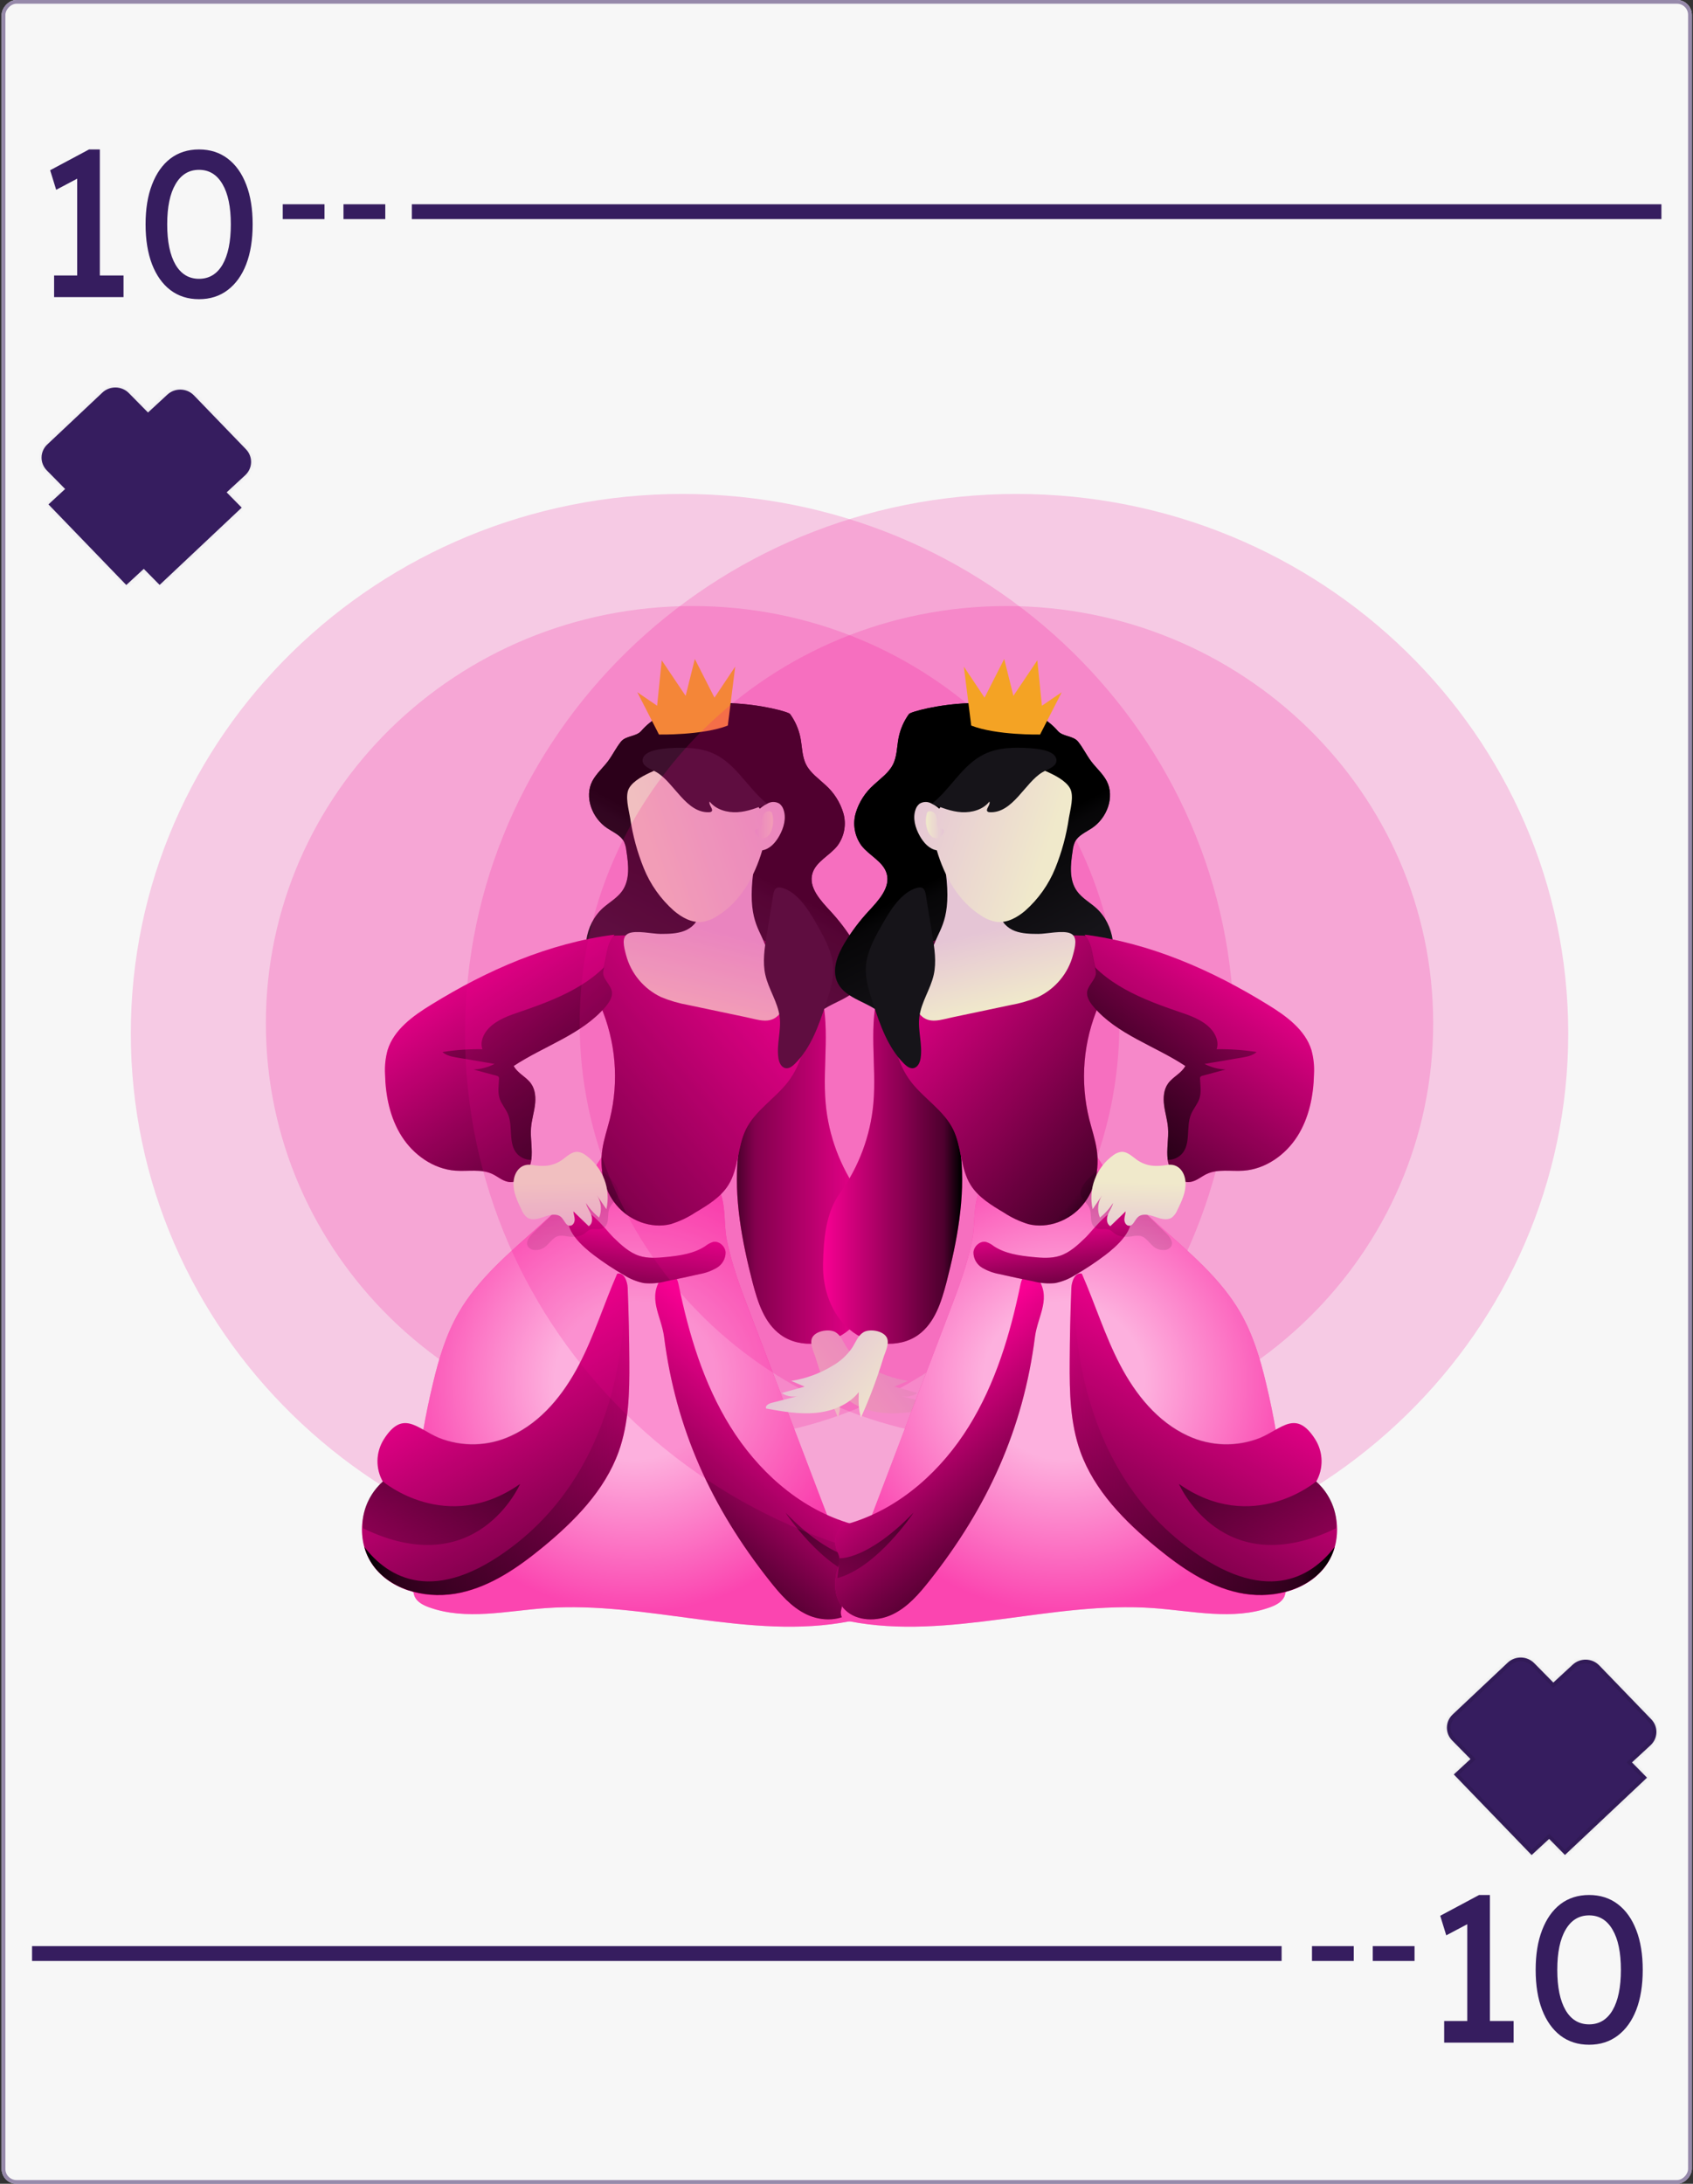 <svg width="456" height="588" viewBox="0 0 456 588" fill="none" xmlns="http://www.w3.org/2000/svg">
<rect x="0" y="0" width="456" height="588" fill="#333333" stroke="none"/>
<rect width="455.224" height="588" rx="4" transform="matrix(-1 0 0 1 455.676 0)" fill="#F7F7F7"/>
<rect x="-0.5" y="0.5" width="454.224" height="587" rx="3.5" transform="matrix(-1 0 0 1 454.676 0)" stroke="#361D5F" stroke-opacity="0.5"/>
<rect width="455.224" height="588" rx="4" transform="matrix(-1 0 0 1 455.676 0)" fill="#F7F7F7"/>
<rect x="-0.5" y="0.5" width="454.224" height="587" rx="3.5" transform="matrix(-1 0 0 1 454.676 0)" stroke="#361D5F" stroke-opacity="0.5"/>
<mask id="path-5-inside-1_176_54" fill="white">
<path fill-rule="evenodd" clip-rule="evenodd" d="M38.729 153.165L42.993 157.493L65.099 136.683L61.045 132.569L66.045 127.955C68.075 126.082 68.165 122.953 66.246 120.967L52.233 106.458C50.315 104.472 47.114 104.38 45.085 106.252L39.863 111.072L34.718 105.851C32.78 103.884 29.579 103.823 27.568 105.716L12.743 119.673C10.732 121.565 10.675 124.694 12.613 126.662L17.546 131.668L13.055 135.813L34.015 157.515L38.729 153.165Z"/>
</mask>
<path fill-rule="evenodd" clip-rule="evenodd" d="M38.729 153.165L42.993 157.493L65.099 136.683L61.045 132.569L66.045 127.955C68.075 126.082 68.165 122.953 66.246 120.967L52.233 106.458C50.315 104.472 47.114 104.38 45.085 106.252L39.863 111.072L34.718 105.851C32.78 103.884 29.579 103.823 27.568 105.716L12.743 119.673C10.732 121.565 10.675 124.694 12.613 126.662L17.546 131.668L13.055 135.813L34.015 157.515L38.729 153.165Z" fill="#361D5F"/>
<path d="M42.993 157.493L42.266 158.178L42.968 158.891L43.695 158.205L42.993 157.493ZM38.729 153.165L39.457 152.48L38.762 151.774L38.034 152.446L38.729 153.165ZM65.099 136.683L65.801 137.395L66.529 136.71L65.826 135.997L65.099 136.683ZM61.045 132.569L60.351 131.85L59.608 132.535L60.318 133.255L61.045 132.569ZM66.045 127.955L65.351 127.235L66.045 127.955ZM45.085 106.252L44.39 105.533L45.085 106.252ZM39.863 111.072L39.135 111.758L39.83 112.463L40.557 111.791L39.863 111.072ZM34.718 105.851L33.99 106.537L33.99 106.537L34.718 105.851ZM27.568 105.716L28.27 106.428L27.568 105.716ZM12.743 119.673L12.041 118.96L12.743 119.673ZM12.613 126.662L13.341 125.976L13.341 125.976L12.613 126.662ZM17.546 131.668L18.241 132.387L18.983 131.702L18.274 130.983L17.546 131.668ZM13.055 135.813L12.36 135.094L11.626 135.772L12.32 136.491L13.055 135.813ZM34.015 157.515L33.281 158.194L33.975 158.913L34.71 158.235L34.015 157.515ZM43.721 156.807L39.457 152.48L38.001 153.851L42.266 158.178L43.721 156.807ZM64.397 135.97L42.291 156.78L43.695 158.205L65.801 137.395L64.397 135.97ZM60.318 133.255L64.371 137.368L65.826 135.997L61.773 131.884L60.318 133.255ZM65.351 127.235L60.351 131.85L61.74 133.289L66.74 128.674L65.351 127.235ZM65.511 121.645C67.046 123.234 66.974 125.737 65.351 127.235L66.74 128.674C69.175 126.427 69.283 122.672 66.981 120.289L65.511 121.645ZM51.498 107.136L65.511 121.645L66.981 120.289L52.968 105.78L51.498 107.136ZM45.78 106.972C47.403 105.473 49.963 105.547 51.498 107.136L52.968 105.78C50.666 103.396 46.825 103.286 44.39 105.533L45.78 106.972ZM40.557 111.791L45.78 106.972L44.39 105.533L39.168 110.353L40.557 111.791ZM33.99 106.537L39.135 111.758L40.591 110.387L35.446 105.166L33.99 106.537ZM28.27 106.428C29.878 104.914 32.44 104.963 33.99 106.537L35.446 105.166C33.12 102.805 29.279 102.732 26.866 105.003L28.27 106.428ZM13.445 120.385L28.27 106.428L26.866 105.003L12.041 118.96L13.445 120.385ZM13.341 125.976C11.79 124.402 11.836 121.899 13.445 120.385L12.041 118.96C9.628 121.231 9.559 124.986 11.885 127.347L13.341 125.976ZM18.274 130.983L13.341 125.976L11.885 127.347L16.819 132.354L18.274 130.983ZM13.75 136.532L18.241 132.387L16.852 130.949L12.36 135.094L13.75 136.532ZM34.75 156.837L13.79 135.135L12.32 136.491L33.281 158.194L34.75 156.837ZM38.034 152.446L33.321 156.796L34.71 158.235L39.424 153.884L38.034 152.446Z" fill="#361D5F" fill-opacity="0.1" mask="url(#path-5-inside-1_176_54)"/>
<mask id="path-7-inside-2_176_54" fill="white">
<path fill-rule="evenodd" clip-rule="evenodd" d="M417.247 495.135L421.512 499.463L443.617 478.653L439.564 474.539L444.564 469.925C446.593 468.052 446.683 464.923 444.765 462.937L430.751 448.428C428.833 446.441 425.633 446.349 423.603 448.222L418.381 453.042L413.237 447.821C411.298 445.854 408.097 445.793 406.087 447.686L391.261 461.643C389.251 463.535 389.193 466.664 391.132 468.631L396.065 473.638L391.574 477.783L412.534 499.485L417.247 495.135Z"/>
</mask>
<path fill-rule="evenodd" clip-rule="evenodd" d="M417.247 495.135L421.512 499.463L443.617 478.653L439.564 474.539L444.564 469.925C446.593 468.052 446.683 464.923 444.765 462.937L430.751 448.428C428.833 446.441 425.633 446.349 423.603 448.222L418.381 453.042L413.237 447.821C411.298 445.854 408.097 445.793 406.087 447.686L391.261 461.643C389.251 463.535 389.193 466.664 391.132 468.631L396.065 473.638L391.574 477.783L412.534 499.485L417.247 495.135Z" fill="#361D5F"/>
<path d="M421.512 499.463L420.784 500.148L421.486 500.861L422.214 500.175L421.512 499.463ZM417.247 495.135L417.975 494.45L417.28 493.744L416.553 494.416L417.247 495.135ZM443.617 478.653L444.319 479.365L445.047 478.68L444.345 477.967L443.617 478.653ZM439.564 474.539L438.869 473.82L438.127 474.505L438.836 475.224L439.564 474.539ZM444.564 469.925L445.258 470.644L444.564 469.925ZM418.381 453.042L417.653 453.727L418.348 454.433L419.076 453.761L418.381 453.042ZM413.237 447.821L413.965 447.136L413.965 447.136L413.237 447.821ZM406.087 447.686L405.385 446.973L406.087 447.686ZM391.261 461.643L390.559 460.93L391.261 461.643ZM391.132 468.631L391.859 467.946L391.859 467.946L391.132 468.631ZM396.065 473.638L396.76 474.357L397.502 473.672L396.793 472.953L396.065 473.638ZM391.574 477.783L390.879 477.064L390.144 477.742L390.839 478.461L391.574 477.783ZM412.534 499.485L411.799 500.164L412.494 500.883L413.228 500.205L412.534 499.485ZM422.24 498.777L417.975 494.45L416.52 495.82L420.784 500.148L422.24 498.777ZM442.915 477.94L420.81 498.75L422.214 500.175L444.319 479.365L442.915 477.94ZM438.836 475.224L442.889 479.338L444.345 477.967L440.292 473.854L438.836 475.224ZM443.869 469.205L438.869 473.82L440.258 475.258L445.258 470.644L443.869 469.205ZM444.03 463.615C445.564 465.204 445.492 467.707 443.869 469.205L445.258 470.644C447.694 468.396 447.801 464.642 445.499 462.259L444.03 463.615ZM430.016 449.106L444.03 463.615L445.499 462.259L431.486 447.749L430.016 449.106ZM424.298 448.942C425.922 447.443 428.482 447.517 430.016 449.106L431.486 447.749C429.184 445.366 425.344 445.256 422.909 447.503L424.298 448.942ZM419.076 453.761L424.298 448.942L422.909 447.503L417.686 452.323L419.076 453.761ZM412.509 448.507L417.653 453.727L419.109 452.357L413.965 447.136L412.509 448.507ZM406.789 448.398C408.397 446.884 410.958 446.933 412.509 448.507L413.965 447.136C411.638 444.775 407.797 444.702 405.385 446.973L406.789 448.398ZM391.963 462.355L406.789 448.398L405.385 446.973L390.559 460.93L391.963 462.355ZM391.859 467.946C390.309 466.372 390.355 463.869 391.963 462.355L390.559 460.93C388.147 463.201 388.077 466.956 390.404 469.317L391.859 467.946ZM396.793 472.953L391.859 467.946L390.404 469.317L395.337 474.323L396.793 472.953ZM392.268 478.502L396.76 474.357L395.37 472.919L390.879 477.064L392.268 478.502ZM413.269 498.807L392.308 477.105L390.839 478.461L411.799 500.164L413.269 498.807ZM416.553 494.416L411.839 498.766L413.228 500.205L417.942 495.854L416.553 494.416Z" fill="black" fill-opacity="0.1" mask="url(#path-7-inside-2_176_54)"/>
<path d="M20.787 77.256V45.448L22.859 47.016L15.131 51.104L13.507 45.84L23.979 40.24H26.891V77.256H20.787ZM14.571 80V74.176H33.275V80H14.571ZM53.603 80.56C50.617 80.56 48.041 79.739 45.875 78.096C43.747 76.453 42.105 74.139 40.947 71.152C39.79 68.128 39.211 64.544 39.211 60.4C39.211 56.256 39.79 52.691 40.947 49.704C42.105 46.68 43.747 44.347 45.875 42.704C48.041 41.061 50.617 40.24 53.603 40.24C56.59 40.24 59.166 41.061 61.331 42.704C63.497 44.347 65.158 46.68 66.315 49.704C67.473 52.691 68.051 56.256 68.051 60.4C68.051 64.544 67.473 68.128 66.315 71.152C65.158 74.139 63.497 76.453 61.331 78.096C59.166 79.739 56.59 80.56 53.603 80.56ZM53.603 75.072C56.329 75.072 58.438 73.803 59.931 71.264C61.425 68.688 62.171 65.067 62.171 60.4C62.171 55.733 61.425 52.131 59.931 49.592C58.438 47.016 56.329 45.728 53.603 45.728C50.878 45.728 48.769 47.016 47.275 49.592C45.782 52.131 45.035 55.733 45.035 60.4C45.035 65.067 45.782 68.688 47.275 71.264C48.769 73.803 50.878 75.072 53.603 75.072Z" fill="#361D5F"/>
<path d="M395.197 547.256V515.448L397.269 517.016L389.541 521.104L387.917 515.84L398.389 510.24H401.301V547.256H395.197ZM388.981 550V544.176H407.685V550H388.981ZM428.013 550.56C425.026 550.56 422.45 549.739 420.285 548.096C418.157 546.453 416.514 544.139 415.357 541.152C414.199 538.128 413.621 534.544 413.621 530.4C413.621 526.256 414.199 522.691 415.357 519.704C416.514 516.68 418.157 514.347 420.285 512.704C422.45 511.061 425.026 510.24 428.013 510.24C430.999 510.24 433.575 511.061 435.741 512.704C437.906 514.347 439.567 516.68 440.725 519.704C441.882 522.691 442.461 526.256 442.461 530.4C442.461 534.544 441.882 538.128 440.725 541.152C439.567 544.139 437.906 546.453 435.741 548.096C433.575 549.739 430.999 550.56 428.013 550.56ZM428.013 545.072C430.738 545.072 432.847 543.803 434.341 541.264C435.834 538.688 436.581 535.067 436.581 530.4C436.581 525.733 435.834 522.131 434.341 519.592C432.847 517.016 430.738 515.728 428.013 515.728C425.287 515.728 423.178 517.016 421.685 519.592C420.191 522.131 419.445 525.733 419.445 530.4C419.445 535.067 420.191 538.688 421.685 541.264C423.178 543.803 425.287 545.072 428.013 545.072Z" fill="#361D5F"/>
<path opacity="0.18" d="M183.803 423.467C265.856 423.467 332.373 358.444 332.373 278.233C332.373 198.023 265.856 133 183.803 133C101.75 133 35.233 198.023 35.233 278.233C35.233 358.444 101.75 423.467 183.803 423.467Z" fill="#F90093"/>
<path opacity="0.18" d="M186.554 387.906C250.035 387.906 301.497 337.6 301.497 275.544C301.497 213.489 250.035 163.183 186.554 163.183C123.072 163.183 71.61 213.489 71.61 275.544C71.61 337.6 123.072 387.906 186.554 387.906Z" fill="#F90093"/>
<path d="M202.061 353.638L223.99 411.133C226.756 418.391 229.537 425.688 230.998 433.301C231.123 433.691 231.167 434.101 231.126 434.507C231.085 434.914 230.96 435.308 230.758 435.666C230.25 436.178 229.569 436.492 228.842 436.549C201.945 441.784 174.314 431.02 146.938 432.999C136.43 433.755 125.512 436.345 115.622 432.803C114.03 432.236 112.376 431.398 111.681 429.887C111.361 429.055 111.209 428.17 111.233 427.281C110.478 408.822 112.297 390.349 116.642 372.37C118.187 365.844 120.157 359.325 123.511 353.486C134.096 335.049 157.509 325.237 165.011 305.41C164.331 307.215 179.097 313.507 180.735 314.081C184.799 315.524 190.656 315.69 193.222 319.603C195.656 323.319 194.906 329.271 195.686 333.433C197.023 340.404 199.542 347.074 202.061 353.638Z" fill="#F90093"/>
<path opacity="0.69" d="M202.061 353.638L223.99 411.133C226.756 418.391 229.537 425.688 230.998 433.301C231.123 433.691 231.167 434.101 231.126 434.507C231.085 434.914 230.96 435.308 230.758 435.666C230.25 436.178 229.569 436.492 228.842 436.549C201.945 441.784 174.314 431.02 146.938 432.999C136.43 433.755 125.512 436.345 115.622 432.803C114.03 432.236 112.376 431.398 111.681 429.887C111.361 429.055 111.209 428.17 111.233 427.281C110.478 408.822 112.297 390.349 116.642 372.37C118.187 365.844 120.157 359.325 123.511 353.486C134.096 335.049 157.509 325.237 165.011 305.41C164.331 307.215 179.097 313.507 180.735 314.081C184.799 315.524 190.656 315.69 193.222 319.603C195.656 323.319 194.906 329.271 195.686 333.433C197.023 340.404 199.542 347.074 202.061 353.638Z" fill="url(#paint0_radial_176_54)"/>
<path d="M159.981 337.972C162.555 339.917 165.251 341.701 168.056 343.312C169.7 344.367 171.536 345.106 173.464 345.488C175.441 345.67 177.434 345.506 179.352 345.004C182.381 344.392 185.402 343.758 188.416 343.063C190.078 342.769 191.672 342.183 193.121 341.333C193.833 340.894 194.42 340.285 194.825 339.564C195.231 338.843 195.442 338.032 195.439 337.209C195.323 335.57 193.677 334.044 192.032 334.407C191.287 334.646 190.595 335.02 189.992 335.51C186.955 337.542 183.154 338.085 179.491 338.456C177.057 338.705 174.538 338.886 172.205 338.146C169.493 337.277 167.36 335.253 165.32 333.297C162.886 330.948 156.883 322.322 153.73 326.733C150.972 330.63 157.369 336.008 159.981 337.972Z" fill="#F90093"/>
<path d="M172.746 196.787C171.347 198.411 168.596 198.041 167.252 199.703C165.908 201.364 164.996 203.328 163.705 205.035C162.415 206.742 160.615 208.306 159.564 210.277C157.308 214.59 159.448 220.27 163.543 222.997C165.181 224.092 167.183 224.908 168.071 226.638C168.411 227.393 168.625 228.196 168.705 229.017C169.276 232.741 169.756 236.895 167.53 239.969C166.186 241.82 164.069 242.99 162.369 244.501C157.377 249.033 156.473 256.881 159.394 262.87C162.315 268.86 168.434 272.984 175.002 274.661C179.198 275.726 183.826 276.013 187.195 278.672C189.034 280.122 190.286 282.146 192.016 283.717C194.512 285.983 197.827 287.222 201.126 288.076C204.426 288.929 208.413 289.42 211.372 287.554C216.139 284.533 215.915 277.433 219.802 273.4C223.333 269.759 229.8 269.124 232.01 264.6C233.687 261.178 232.056 257.115 230.086 253.852C228.253 250.822 226.112 247.98 223.696 245.37C221.007 242.462 217.723 238.987 218.805 235.21C219.748 231.947 223.518 230.384 225.612 227.657C226.512 226.412 227.117 224.986 227.384 223.484C227.652 221.982 227.574 220.44 227.158 218.971C226.297 216.027 224.608 213.378 222.282 211.327C220.451 209.62 218.287 208.125 217.144 205.911C216 203.698 216.07 201.108 215.598 198.676C215.143 196.369 214.192 194.184 212.809 192.263C211.944 191.1 183.679 184.098 172.746 196.787Z" fill="#161419"/>
<path d="M172.746 196.787C171.347 198.411 168.596 198.041 167.252 199.703C165.908 201.364 164.996 203.328 163.705 205.035C162.415 206.742 160.615 208.306 159.564 210.277C157.308 214.59 159.448 220.27 163.543 222.997C165.181 224.092 167.183 224.908 168.071 226.638C168.411 227.393 168.625 228.196 168.705 229.017C169.276 232.741 169.756 236.895 167.53 239.969C166.186 241.82 164.069 242.99 162.369 244.501C157.377 249.033 156.473 256.881 159.394 262.87C162.315 268.86 168.434 272.984 175.002 274.661C179.198 275.726 183.826 276.013 187.195 278.672C189.034 280.122 190.286 282.146 192.016 283.717C194.512 285.983 197.827 287.222 201.126 288.076C204.426 288.929 208.413 289.42 211.372 287.554C216.139 284.533 215.915 277.433 219.802 273.4C223.333 269.759 229.8 269.124 232.01 264.6C233.687 261.178 232.056 257.115 230.086 253.852C228.253 250.822 226.112 247.98 223.696 245.37C221.007 242.462 217.723 238.987 218.805 235.21C219.748 231.947 223.518 230.384 225.612 227.657C226.512 226.412 227.117 224.986 227.384 223.484C227.652 221.982 227.574 220.44 227.158 218.971C226.297 216.027 224.608 213.378 222.282 211.327C220.451 209.62 218.287 208.125 217.144 205.911C216 203.698 216.07 201.108 215.598 198.676C215.143 196.369 214.192 194.184 212.809 192.263C211.944 191.1 183.679 184.098 172.746 196.787Z" fill="url(#paint1_linear_176_54)"/>
<path d="M204.704 252.938C209.386 254.396 214.324 256.019 217.468 259.736C218.934 261.542 220.025 263.61 220.683 265.824C223.92 275.816 221.455 286.648 222.39 297.094C223.169 305.783 226.274 314.119 231.392 321.264C235.255 326.612 235.804 333.825 235.943 340.359C236.082 346.892 233.834 353.72 228.78 357.996C223.727 362.271 215.645 363.283 210.275 359.416C205.84 356.198 204.093 350.609 202.718 345.367C199.828 334.158 197.641 322.586 198.785 311.083C199.442 304.443 201.203 297.955 202.424 291.399C204.773 278.755 206.349 265.665 204.704 252.938Z" fill="#F90093"/>
<path d="M204.704 252.938C209.386 254.396 214.324 256.019 217.468 259.736C218.934 261.542 220.025 263.61 220.683 265.824C223.92 275.816 221.455 286.648 222.39 297.094C223.169 305.783 226.274 314.119 231.392 321.264C235.255 326.612 235.804 333.825 235.943 340.359C236.082 346.892 233.834 353.72 228.78 357.996C223.727 362.271 215.645 363.283 210.275 359.416C205.84 356.198 204.093 350.609 202.718 345.367C199.828 334.158 197.641 322.586 198.785 311.083C199.442 304.443 201.203 297.955 202.424 291.399C204.773 278.755 206.349 265.665 204.704 252.938Z" fill="url(#paint2_linear_176_54)"/>
<path d="M216.085 272.773C216.884 275.968 216.946 279.297 216.266 282.519C215.586 285.741 214.18 288.774 212.152 291.399C208.652 295.863 203.39 299.02 200.894 304.081C198.576 308.809 198.986 314.58 196.196 319.059C194.149 322.352 190.649 324.482 187.272 326.484C185.231 327.832 183 328.883 180.65 329.603C175.357 330.94 169.477 328.629 166.031 324.482C162.585 320.335 161.434 314.663 162.253 309.376C162.67 306.641 163.582 304.005 164.254 301.324C166.773 291.115 165.876 280.385 161.696 270.711C160.414 267.75 158.799 264.849 158.32 261.647C157.841 258.444 158.776 254.796 161.573 253.096C163.327 252.031 165.49 251.903 167.553 251.873C174.608 251.782 181.639 252.568 188.647 253.384C194.775 254.071 201.157 254.826 206.574 257.915C211.349 260.665 214.764 267.621 216.085 272.773Z" fill="#F90093"/>
<path d="M216.085 272.773C216.884 275.968 216.946 279.297 216.266 282.519C215.586 285.741 214.18 288.774 212.152 291.399C208.652 295.863 203.39 299.02 200.894 304.081C198.576 308.809 198.986 314.58 196.196 319.059C194.149 322.352 190.649 324.482 187.272 326.484C185.231 327.832 183 328.883 180.65 329.603C175.357 330.94 169.477 328.629 166.031 324.482C162.585 320.335 161.434 314.663 162.253 309.376C162.67 306.641 163.582 304.005 164.254 301.324C166.773 291.115 165.876 280.385 161.696 270.711C160.414 267.75 158.799 264.849 158.32 261.647C157.841 258.444 158.776 254.796 161.573 253.096C163.327 252.031 165.49 251.903 167.553 251.873C174.608 251.782 181.639 252.568 188.647 253.384C194.775 254.071 201.157 254.826 206.574 257.915C211.349 260.665 214.764 267.621 216.085 272.773Z" fill="url(#paint3_linear_176_54)"/>
<path d="M188.223 246.132C188.053 248.217 186.283 249.909 184.298 250.664C182.312 251.419 180.102 251.457 177.962 251.465C175.698 251.465 171.394 250.43 169.331 251.314C167.268 252.197 168.048 254.962 168.628 257.152C169.269 259.597 170.446 261.877 172.078 263.833C173.709 265.79 175.757 267.376 178.077 268.482C180.468 269.469 182.964 270.191 185.518 270.635L201.15 273.928C204.194 274.57 207.331 275.786 209.649 273.354C211.967 270.922 212.199 267.13 211.194 264.162C209.92 260.498 207.246 257.439 205.84 253.821C204.155 249.478 200.933 246.427 203.29 232.144C203.614 230.187 198.87 237.355 196.877 237.71C195.788 237.989 194.807 238.575 194.056 239.395C191.947 241.374 188.455 243.36 188.223 246.132Z" fill="url(#paint4_linear_176_54)"/>
<path d="M169.732 220.255C170.408 224.889 171.64 229.43 173.402 233.783C175.17 238.151 177.94 242.063 181.5 245.218C183.61 247.008 186.26 248.511 189.041 248.239C190.536 248.021 191.96 247.474 193.206 246.638C199.488 242.771 203.251 235.935 205.306 228.956C207.362 228.616 208.876 226.886 209.881 225.096C211.117 222.906 211.866 220.262 211.001 217.906C210.801 217.312 210.431 216.788 209.935 216.395C209.514 216.139 209.038 215.986 208.544 215.948C208.051 215.91 207.555 215.988 207.099 216.176C206.195 216.567 205.365 217.103 204.642 217.762C202.571 214.567 200.438 211.297 197.363 208.993C194.297 206.775 190.606 205.535 186.793 205.443C182.993 205.361 179.226 206.136 175.782 207.709C173.681 208.645 170.59 210.156 169.431 212.241C168.272 214.325 169.369 218.042 169.732 220.255Z" fill="url(#paint5_linear_176_54)"/>
<path d="M165.483 251.669C147.843 253.935 131.207 261.216 116.17 270.507C111.21 273.528 106.079 277.259 104.387 282.743C103.814 284.845 103.582 287.021 103.699 289.193C103.831 295.032 105.013 300.992 108.173 305.962C111.334 310.932 116.673 314.769 122.646 315.207C125.991 315.456 129.6 314.686 132.59 316.106C134.043 316.793 135.294 317.956 136.878 318.228C139.923 318.757 142.496 315.698 143.013 312.714C143.531 309.731 142.758 306.672 143.013 303.65C143.176 301.611 143.786 299.632 144.056 297.608C144.327 295.583 144.18 293.385 142.982 291.716C141.692 289.926 139.359 288.967 138.346 287.018C146.583 281.58 156.744 278.528 163.072 271.058C164.046 269.918 164.957 268.52 164.726 267.047C164.393 264.932 161.805 263.271 162.408 261.224C163.458 257.855 163.196 254.381 165.483 251.669Z" fill="#F90093"/>
<path d="M164.749 267.047C164.98 268.52 164.069 269.925 163.095 271.066C156.736 278.543 146.575 281.587 138.369 287.018C139.382 288.974 141.707 289.934 143.005 291.724C144.211 293.393 144.35 295.583 144.087 297.615C143.824 299.647 143.199 301.611 143.036 303.658C142.812 306.543 143.492 309.451 143.114 312.299C143.114 312.442 143.114 312.578 143.059 312.714C142.534 315.698 139.969 318.757 136.917 318.228C135.333 317.956 134.081 316.793 132.628 316.106C129.607 314.686 126.03 315.448 122.676 315.214C116.727 314.769 111.372 310.924 108.219 305.954C105.067 300.984 103.869 295.032 103.738 289.186C103.617 287.016 103.849 284.841 104.426 282.743C106.11 277.259 111.248 273.558 116.201 270.507C131.253 261.216 147.881 253.89 165.513 251.669C163.396 254.199 163.466 257.372 162.678 260.514C162.616 260.755 162.554 260.997 162.485 261.269C161.828 263.286 164.432 264.94 164.749 267.047Z" fill="url(#paint6_linear_176_54)"/>
<path d="M225.713 381.622C226.485 379.455 226.4 377.09 226.315 374.824C229.043 378.284 233.548 380.036 237.991 380.437C242.433 380.837 246.892 380.044 251.281 379.258C251.621 378.556 250.647 377.959 249.874 377.748L242.773 375.927C243.513 376.078 244.277 376.08 245.018 375.935C245.759 375.79 246.462 375.499 247.085 375.081L240.904 373.359L244.527 371.811C240.598 371.208 236.832 369.839 233.455 367.785C231.24 366.536 229.36 364.791 227.969 362.694C227.111 361.282 226.501 359.59 225.064 358.721C223.449 357.739 219.848 358.26 218.828 360.058C217.924 361.659 219.207 364.023 219.709 365.655C221.365 371.095 223.371 376.428 225.713 381.622Z" fill="url(#paint7_linear_176_54)"/>
<path d="M103.336 387.627C102.286 389.331 101.713 391.275 101.675 393.264C101.637 395.253 102.135 397.216 103.12 398.957C96.614 404.629 95.586 415.34 100.902 422.093C106.087 428.679 115.738 430.703 124.036 428.89C132.335 427.078 139.528 422.093 146.042 416.768C154.711 409.66 162.886 401.344 166.634 390.905C169.4 383.201 169.562 374.87 169.516 366.735C169.485 360.093 169.336 353.454 169.068 346.817C168.998 344.989 168.048 342.482 166.24 342.957C162.662 351.107 160.058 359.665 155.917 367.566C151.775 375.466 145.872 382.876 137.658 386.638C134.627 388.052 131.326 388.83 127.968 388.921C124.611 389.013 121.271 388.415 118.164 387.166C112.261 384.606 108.498 379.424 103.336 387.627Z" fill="#F90093"/>
<path d="M178.479 343.652C178.801 343.161 179.278 342.786 179.839 342.587C181.438 342.179 182.427 344.226 182.76 345.805C185.51 359.174 189.474 372.49 196.714 384.137C203.954 395.784 214.779 405.724 228.039 409.939C229.058 410.193 230.027 410.612 230.905 411.178C232.752 412.567 233.107 415.287 232.257 417.409C231.912 418.099 231.653 418.827 231.485 419.577C231.45 420.685 231.669 421.787 232.126 422.802C233.277 426.428 232.783 430.763 230.04 433.452C226.81 436.625 221.355 436.662 217.244 434.698C213.134 432.735 210.082 429.169 207.284 425.635C191.615 405.845 182.018 384.711 178.858 359.921C178.085 354.151 174.129 349.287 178.479 343.652Z" fill="#F90093"/>
<path d="M159.981 337.972C162.555 339.917 165.251 341.701 168.056 343.312C169.7 344.367 171.536 345.106 173.464 345.488C175.441 345.67 177.434 345.506 179.352 345.004C182.381 344.392 185.402 343.758 188.416 343.063C190.078 342.769 191.672 342.183 193.121 341.333C193.833 340.894 194.42 340.285 194.825 339.564C195.231 338.843 195.442 338.032 195.439 337.209C195.323 335.57 193.677 334.044 192.032 334.407C191.287 334.646 190.595 335.02 189.992 335.51C186.955 337.542 183.154 338.085 179.491 338.456C177.057 338.705 174.538 338.886 172.205 338.146C169.493 337.277 167.36 335.253 165.32 333.297C162.886 330.948 156.883 322.322 153.73 326.733C150.972 330.63 157.369 336.008 159.981 337.972Z" fill="url(#paint8_linear_176_54)"/>
<path opacity="0.25" d="M162.338 330.736C161.21 331.25 159.788 330.623 158.675 331.174C158.263 331.437 157.877 331.738 157.524 332.073C156.211 333.1 154.356 333.138 152.687 332.889C151.968 332.722 151.225 332.686 150.493 332.783C148.808 333.153 147.966 335.004 146.529 335.94C145.844 336.386 145.034 336.613 144.211 336.59C143.816 336.609 143.422 336.528 143.068 336.356C142.714 336.185 142.41 335.927 142.186 335.608C141.483 334.407 142.565 332.995 143.57 332.02L158.753 317.329C159.473 316.522 160.375 315.889 161.387 315.479C161.648 315.379 161.934 315.36 162.206 315.426C162.444 315.52 162.658 315.665 162.832 315.849C164.865 317.722 168.117 320.562 165.738 323.198C164.849 324.187 164.154 324.845 163.914 326.219C163.659 327.707 164.092 329.928 162.338 330.736Z" fill="url(#paint9_linear_176_54)"/>
<path d="M166.634 390.844C162.886 401.283 154.711 409.599 146.042 416.707C139.521 422.047 132.335 427.024 124.036 428.83C115.738 430.635 106.095 428.618 100.902 422.032C99.622 420.396 98.682 418.53 98.136 416.541C96.413 410.377 98.198 403.202 103.12 398.911C102.135 397.17 101.637 395.207 101.675 393.218C101.713 391.229 102.286 389.285 103.336 387.581C108.498 379.424 112.261 384.56 118.164 387.075C121.271 388.321 124.61 388.918 127.967 388.829C131.325 388.739 134.625 387.964 137.658 386.554C145.864 382.778 151.791 375.368 155.917 367.475C160.043 359.582 162.662 351.016 166.247 342.859C166.595 342.777 166.96 342.807 167.29 342.943C167.619 343.079 167.896 343.314 168.079 343.614C168.117 343.659 168.141 343.705 168.171 343.743C168.738 344.655 169.047 345.697 169.068 346.764V346.99C169.325 353.537 169.472 360.1 169.508 366.682C169.562 374.786 169.392 383.148 166.634 390.844Z" fill="url(#paint10_linear_176_54)"/>
<path d="M178.479 343.652C178.801 343.161 179.278 342.786 179.839 342.587C181.438 342.179 182.427 344.226 182.76 345.805C185.51 359.174 189.474 372.49 196.714 384.137C203.954 395.784 214.779 405.724 228.039 409.939C229.058 410.193 230.027 410.612 230.905 411.178C232.752 412.567 233.107 415.287 232.257 417.409C231.912 418.099 231.653 418.827 231.485 419.577C231.45 420.685 231.669 421.787 232.126 422.802C233.277 426.428 232.783 430.763 230.04 433.452C226.81 436.625 221.355 436.662 217.244 434.698C213.134 432.735 210.082 429.169 207.284 425.635C191.615 405.845 182.018 384.711 178.858 359.921C178.085 354.151 174.129 349.287 178.479 343.652Z" fill="url(#paint11_linear_176_54)"/>
<path d="M191.043 218.699C191.218 218.697 191.39 218.656 191.545 218.578C192.418 218.034 190.772 216.773 191.136 215.829C192.828 217.996 195.833 218.85 198.623 218.691C201.412 218.533 204.032 217.468 206.643 216.425C201.52 212.392 198.43 205.926 192.526 203.064C188.802 201.258 184.467 201.183 180.326 201.455C178.479 201.583 173.704 201.938 173.132 204.302C172.638 206.357 175.45 207.089 176.895 207.958C181.578 210.745 184.831 218.993 191.043 218.699Z" fill="#161419"/>
<path d="M171.664 186.394L177.49 197.777C177.49 197.777 189.258 198.018 196.034 195.36L198.02 179.498L192.441 187.852L187.148 177.436L184.676 187.368L178.232 177.798L176.995 190.027L171.664 186.394Z" fill="#F4A324"/>
<path d="M204.982 222.778C205.249 222.32 205.344 221.786 205.252 221.267C205.197 220.62 205.32 219.971 205.608 219.386C205.754 219.097 205.98 218.853 206.259 218.681C206.539 218.509 206.861 218.416 207.192 218.412C207.365 218.416 207.534 218.468 207.678 218.563C207.871 218.745 207.996 218.984 208.034 219.243C208.378 220.66 208.3 222.143 207.81 223.518C207.612 224.156 207.25 224.733 206.759 225.195C206.51 225.42 206.206 225.58 205.877 225.661C205.547 225.741 205.202 225.739 204.874 225.655C204.499 225.501 204.168 225.26 203.908 224.954C203.648 224.647 203.468 224.284 203.382 223.896C203.267 222.891 204.456 223.389 204.982 222.778Z" fill="url(#paint12_linear_176_54)"/>
<path d="M103.12 398.889C103.12 398.889 120.266 413.451 140.085 399.568C140.085 399.568 128.495 426.367 97.804 411.518C97.804 411.518 96.537 404.999 103.12 398.889Z" fill="url(#paint13_linear_176_54)"/>
<path d="M231.446 419.577C231.446 419.577 223.974 420.076 211.588 407.318C211.588 407.318 221.332 422.009 232.072 424.917L231.446 419.577Z" fill="url(#paint14_linear_176_54)"/>
<path d="M166.634 390.844C162.886 401.283 154.711 409.599 146.042 416.707C139.52 422.047 132.335 427.024 124.036 428.829C115.737 430.635 106.094 428.618 100.902 422.032C99.621 420.396 98.682 418.53 98.136 416.54C104.534 424.804 116.92 432.493 138.099 416.367C170.899 391.403 168.372 347.527 168.079 343.606V343.334L168.195 343.742L169.099 346.968C169.356 353.514 169.503 360.077 169.539 366.659C169.562 374.786 169.392 383.148 166.634 390.844Z" fill="url(#paint15_linear_176_54)"/>
<path d="M151.574 312.178C152.803 311.287 154.024 310.07 155.554 310.138C156.383 310.234 157.167 310.562 157.81 311.083C160.065 312.722 161.786 314.965 162.765 317.54C163.744 320.114 163.939 322.911 163.327 325.592L160.723 321.755C161.329 322.642 161.705 323.66 161.818 324.721C161.931 325.782 161.778 326.853 161.372 327.843C159.971 326.744 158.777 325.415 157.841 323.916C158.049 325.041 158.807 325.993 159.224 327.065C159.641 328.138 159.579 329.588 158.559 330.147L154.433 326.166C154.487 326.922 154.789 327.632 154.789 328.372C154.789 329.112 154.348 329.966 153.591 330.034C152.432 330.139 152.046 328.599 151.196 327.768C150.068 326.665 148.175 327.05 146.676 327.586C145.177 328.123 143.415 328.712 142.04 327.866C141.343 327.319 140.809 326.599 140.494 325.781C139.327 323.402 138.13 320.879 138.323 318.228C138.524 315.463 140.324 313.228 143.152 313.658C146.274 314.172 148.916 314.119 151.574 312.178Z" fill="url(#paint16_linear_176_54)"/>
<path d="M163.095 271.065C156.736 278.543 146.575 281.587 138.37 287.018C139.382 288.974 141.707 289.933 143.006 291.724C144.211 293.393 144.35 295.583 144.087 297.615C143.825 299.647 143.199 301.611 143.036 303.658C142.812 306.543 143.492 309.451 143.114 312.299C142.419 312.311 141.729 312.183 141.087 311.924C140.444 311.664 139.864 311.277 139.382 310.788C136.755 308.039 138.277 303.454 136.809 299.979C136.206 298.537 135.086 297.313 134.583 295.832C134.019 294.141 134.321 292.305 134.406 290.545C134.438 290.331 134.395 290.112 134.282 289.926C134.142 289.782 133.957 289.687 133.757 289.654L127.521 287.977C129.508 287.892 131.45 287.376 133.208 286.466L123.217 284.775C121.772 284.533 120.243 284.238 119.161 283.264C122.724 282.707 126.331 282.454 129.94 282.509C129.252 280.59 130.164 278.422 131.585 276.927C133.811 274.563 137.064 273.452 140.17 272.395C143.276 271.337 146.274 270.272 149.241 268.988C154.14 266.881 158.9 264.215 162.678 260.468C162.616 260.71 162.554 260.952 162.485 261.224C161.867 263.286 164.455 264.94 164.803 267.047C164.981 268.52 164.069 269.925 163.095 271.065Z" fill="url(#paint17_linear_176_54)"/>
<path d="M206.497 251.835C205.925 255.37 205.353 259.003 206.141 262.5C207.014 266.39 209.518 269.842 210.004 273.83C210.46 277.508 209.1 281.255 209.664 284.926C209.842 286.104 210.437 287.448 211.65 287.622C212.585 287.75 213.435 287.093 214.1 286.436C218.512 282.04 220.582 275.945 222.514 270.083C223.55 266.934 224.593 263.701 224.407 260.4C224.191 256.563 222.336 253.021 220.428 249.66C218.396 246.064 215.537 240.92 211.38 239.304C208.289 238.103 208.413 240.112 207.972 242.786C207.47 245.785 206.991 248.814 206.497 251.835Z" fill="#161419"/>
<path opacity="0.18" d="M273.825 423.467C191.772 423.467 125.255 358.444 125.255 278.233C125.255 198.023 191.772 133 273.825 133C355.878 133 422.395 198.023 422.395 278.233C422.395 358.444 355.878 423.467 273.825 423.467Z" fill="#F90093"/>
<path opacity="0.18" d="M271.074 387.906C207.593 387.906 156.131 337.6 156.131 275.544C156.131 213.489 207.593 163.183 271.074 163.183C334.556 163.183 386.018 213.489 386.018 275.544C386.018 337.6 334.556 387.906 271.074 387.906Z" fill="#F90093"/>
<path d="M255.567 353.638L233.638 411.133C230.872 418.391 228.091 425.688 226.63 433.301C226.505 433.691 226.461 434.101 226.502 434.507C226.543 434.914 226.668 435.308 226.87 435.666C227.378 436.178 228.059 436.492 228.786 436.549C255.683 441.784 283.314 431.02 310.69 432.999C321.198 433.755 332.116 436.345 342.006 432.803C343.598 432.236 345.252 431.398 345.947 429.887C346.267 429.055 346.419 428.17 346.395 427.281C347.15 408.822 345.331 390.349 340.986 372.37C339.441 365.844 337.471 359.325 334.117 353.486C323.532 335.049 300.12 325.237 292.617 305.41C293.297 307.215 278.531 313.507 276.893 314.081C272.829 315.524 266.972 315.69 264.406 319.603C261.972 323.319 262.722 329.271 261.942 333.433C260.605 340.404 258.086 347.074 255.567 353.638Z" fill="#F90093"/>
<path opacity="0.69" d="M255.567 353.638L233.638 411.133C230.872 418.391 228.091 425.688 226.63 433.301C226.505 433.691 226.461 434.101 226.502 434.507C226.543 434.914 226.668 435.308 226.87 435.666C227.378 436.178 228.059 436.492 228.786 436.549C255.683 441.784 283.314 431.02 310.69 432.999C321.198 433.755 332.116 436.345 342.006 432.803C343.598 432.236 345.252 431.398 345.947 429.887C346.267 429.055 346.419 428.17 346.395 427.281C347.15 408.822 345.331 390.349 340.986 372.37C339.441 365.844 337.471 359.325 334.117 353.486C323.532 335.049 300.12 325.237 292.617 305.41C293.297 307.215 278.531 313.507 276.893 314.081C272.829 315.524 266.972 315.69 264.406 319.603C261.972 323.319 262.722 329.271 261.942 333.433C260.605 340.404 258.086 347.074 255.567 353.638Z" fill="url(#paint18_radial_176_54)"/>
<path d="M297.647 337.972C295.074 339.917 292.377 341.701 289.573 343.312C287.928 344.367 286.092 345.106 284.164 345.488C282.187 345.67 280.194 345.506 278.276 345.004C275.247 344.392 272.226 343.758 269.213 343.063C267.55 342.769 265.956 342.183 264.507 341.333C263.795 340.894 263.208 340.285 262.803 339.564C262.397 338.843 262.186 338.032 262.189 337.209C262.305 335.57 263.951 334.044 265.596 334.407C266.341 334.646 267.033 335.02 267.636 335.51C270.673 337.542 274.474 338.085 278.137 338.456C280.571 338.705 283.09 338.886 285.423 338.146C288.135 337.277 290.268 335.253 292.308 333.297C294.742 330.948 300.745 322.322 303.898 326.733C306.656 330.63 300.259 336.008 297.647 337.972Z" fill="#F90093"/>
<path d="M284.882 196.787C286.281 198.411 289.032 198.041 290.376 199.703C291.72 201.364 292.632 203.328 293.923 205.035C295.213 206.742 297.013 208.306 298.064 210.277C300.32 214.59 298.18 220.27 294.085 222.997C292.447 224.092 290.446 224.908 289.557 226.638C289.217 227.393 289.003 228.196 288.923 229.017C288.352 232.741 287.873 236.895 290.098 239.969C291.442 241.82 293.559 242.99 295.259 244.501C300.251 249.033 301.155 256.881 298.234 262.87C295.313 268.86 289.194 272.984 282.626 274.661C278.43 275.726 273.802 276.013 270.433 278.672C268.594 280.122 267.343 282.146 265.612 283.717C263.116 285.983 259.801 287.222 256.502 288.076C253.202 288.929 249.215 289.42 246.256 287.554C241.489 284.533 241.713 277.433 237.826 273.4C234.295 269.759 227.828 269.124 225.618 264.6C223.941 261.178 225.572 257.115 227.542 253.852C229.375 250.822 231.516 247.98 233.932 245.37C236.621 242.462 239.905 238.987 238.823 235.21C237.88 231.947 234.11 230.384 232.016 227.657C231.116 226.412 230.511 224.986 230.244 223.484C229.976 221.982 230.054 220.44 230.47 218.971C231.331 216.027 233.02 213.378 235.346 211.327C237.177 209.62 239.341 208.125 240.484 205.911C241.628 203.698 241.558 201.108 242.03 198.676C242.485 196.369 243.436 194.184 244.819 192.263C245.684 191.1 273.949 184.098 284.882 196.787Z" fill="#161419"/>
<path d="M284.882 196.787C286.281 198.411 289.032 198.041 290.376 199.703C291.72 201.364 292.632 203.328 293.923 205.035C295.213 206.742 297.013 208.306 298.064 210.277C300.32 214.59 298.18 220.27 294.085 222.997C292.447 224.092 290.446 224.908 289.557 226.638C289.217 227.393 289.003 228.196 288.923 229.017C288.352 232.741 287.873 236.895 290.098 239.969C291.442 241.82 293.559 242.99 295.259 244.501C300.251 249.033 301.155 256.881 298.234 262.87C295.313 268.86 289.194 272.984 282.626 274.661C278.43 275.726 273.802 276.013 270.433 278.672C268.594 280.122 267.343 282.146 265.612 283.717C263.116 285.983 259.801 287.222 256.502 288.076C253.202 288.929 249.215 289.42 246.256 287.554C241.489 284.533 241.713 277.433 237.826 273.4C234.295 269.759 227.828 269.124 225.618 264.6C223.941 261.178 225.572 257.115 227.542 253.852C229.375 250.822 231.516 247.98 233.932 245.37C236.621 242.462 239.905 238.987 238.823 235.21C237.88 231.947 234.11 230.384 232.016 227.657C231.116 226.412 230.511 224.986 230.244 223.484C229.976 221.982 230.054 220.44 230.47 218.971C231.331 216.027 233.02 213.378 235.346 211.327C237.177 209.62 239.341 208.125 240.484 205.911C241.628 203.698 241.558 201.108 242.03 198.676C242.485 196.369 243.436 194.184 244.819 192.263C245.684 191.1 273.949 184.098 284.882 196.787Z" fill="url(#paint19_linear_176_54)"/>
<path d="M252.924 252.938C248.242 254.396 243.305 256.019 240.16 259.736C238.695 261.542 237.603 263.61 236.945 265.824C233.708 275.816 236.173 286.648 235.238 297.094C234.459 305.783 231.354 314.119 226.236 321.264C222.373 326.612 221.824 333.825 221.685 340.359C221.546 346.892 223.794 353.72 228.848 357.996C233.901 362.271 241.983 363.283 247.353 359.416C251.789 356.198 253.535 350.609 254.91 345.367C257.8 334.158 259.987 322.586 258.843 311.083C258.186 304.443 256.425 297.955 255.204 291.399C252.855 278.755 251.279 265.665 252.924 252.938Z" fill="#F90093"/>
<path d="M252.924 252.938C248.242 254.396 243.305 256.019 240.16 259.736C238.695 261.542 237.603 263.61 236.945 265.824C233.708 275.816 236.173 286.648 235.238 297.094C234.459 305.783 231.354 314.119 226.236 321.264C222.373 326.612 221.824 333.825 221.685 340.359C221.546 346.892 223.794 353.72 228.848 357.996C233.901 362.271 241.983 363.283 247.353 359.416C251.789 356.198 253.535 350.609 254.91 345.367C257.8 334.158 259.987 322.586 258.843 311.083C258.186 304.443 256.425 297.955 255.204 291.399C252.855 278.755 251.279 265.665 252.924 252.938Z" fill="url(#paint20_linear_176_54)"/>
<path d="M241.543 272.773C240.744 275.968 240.682 279.297 241.362 282.519C242.042 285.741 243.448 288.774 245.476 291.399C248.976 295.863 254.238 299.02 256.734 304.081C259.052 308.809 258.642 314.58 261.432 319.059C263.479 322.352 266.979 324.482 270.356 326.484C272.397 327.832 274.628 328.883 276.978 329.603C282.271 330.94 288.151 328.629 291.597 324.482C295.043 320.335 296.194 314.663 295.375 309.376C294.958 306.641 294.046 304.005 293.374 301.324C290.855 291.115 291.752 280.385 295.932 270.711C297.214 267.75 298.829 264.849 299.308 261.647C299.787 258.444 298.852 254.796 296.055 253.096C294.301 252.031 292.138 251.903 290.075 251.873C283.02 251.782 275.989 252.568 268.981 253.384C262.853 254.071 256.471 254.826 251.055 257.915C246.279 260.665 242.864 267.621 241.543 272.773Z" fill="#F90093"/>
<path d="M241.543 272.773C240.744 275.968 240.682 279.297 241.362 282.519C242.042 285.741 243.448 288.774 245.476 291.399C248.976 295.863 254.238 299.02 256.734 304.081C259.052 308.809 258.642 314.58 261.432 319.059C263.479 322.352 266.979 324.482 270.356 326.484C272.397 327.832 274.628 328.883 276.978 329.603C282.271 330.94 288.151 328.629 291.597 324.482C295.043 320.335 296.194 314.663 295.375 309.376C294.958 306.641 294.046 304.005 293.374 301.324C290.855 291.115 291.752 280.385 295.932 270.711C297.214 267.75 298.829 264.849 299.308 261.647C299.787 258.444 298.852 254.796 296.055 253.096C294.301 252.031 292.138 251.903 290.075 251.873C283.02 251.782 275.989 252.568 268.981 253.384C262.853 254.071 256.471 254.826 251.055 257.915C246.279 260.665 242.864 267.621 241.543 272.773Z" fill="url(#paint21_linear_176_54)"/>
<path d="M269.405 246.132C269.575 248.217 271.345 249.909 273.331 250.664C275.316 251.419 277.526 251.457 279.666 251.465C281.93 251.465 286.234 250.43 288.297 251.314C290.36 252.197 289.58 254.962 289 257.152C288.359 259.597 287.182 261.877 285.55 263.833C283.919 265.79 281.871 267.376 279.551 268.482C277.16 269.469 274.664 270.191 272.11 270.635L256.478 273.928C253.434 274.57 250.297 275.786 247.979 273.354C245.661 270.922 245.429 267.13 246.434 264.162C247.709 260.498 250.382 257.439 251.788 253.821C253.473 249.478 256.695 246.427 254.338 232.144C254.014 230.187 258.758 237.355 260.751 237.71C261.84 237.989 262.821 238.575 263.572 239.395C265.681 241.374 269.174 243.36 269.405 246.132Z" fill="url(#paint22_linear_176_54)"/>
<path d="M287.896 220.255C287.22 224.889 285.988 229.43 284.225 233.783C282.458 238.151 279.688 242.063 276.128 245.218C274.018 247.008 271.368 248.511 268.586 248.239C267.092 248.021 265.668 247.474 264.422 246.638C258.14 242.771 254.377 235.935 252.322 228.956C250.266 228.616 248.752 226.886 247.747 225.096C246.511 222.906 245.762 220.262 246.627 217.906C246.826 217.312 247.197 216.788 247.693 216.395C248.113 216.139 248.59 215.986 249.084 215.948C249.577 215.91 250.073 215.988 250.529 216.176C251.433 216.567 252.263 217.103 252.986 217.762C255.057 214.567 257.19 211.297 260.265 208.993C263.331 206.775 267.022 205.535 270.835 205.443C274.635 205.361 278.402 206.136 281.846 207.709C283.947 208.645 287.038 210.156 288.197 212.241C289.356 214.325 288.259 218.042 287.896 220.255Z" fill="url(#paint23_linear_176_54)"/>
<path d="M292.145 251.669C309.786 253.935 326.421 261.216 341.458 270.507C346.418 273.528 351.549 277.259 353.241 282.743C353.814 284.845 354.046 287.021 353.929 289.193C353.797 295.032 352.615 300.992 349.455 305.962C346.295 310.932 340.955 314.769 334.983 315.207C331.637 315.456 328.028 314.686 325.038 316.106C323.586 316.793 322.334 317.956 320.75 318.228C317.705 318.757 315.132 315.698 314.615 312.714C314.097 309.731 314.87 306.672 314.615 303.65C314.452 301.611 313.842 299.632 313.572 297.608C313.301 295.583 313.448 293.385 314.646 291.716C315.936 289.926 318.27 288.967 319.282 287.018C311.045 281.58 300.884 278.528 294.556 271.058C293.582 269.918 292.671 268.52 292.903 267.047C293.235 264.932 295.823 263.271 295.221 261.224C294.17 257.855 294.432 254.381 292.145 251.669Z" fill="#F90093"/>
<path d="M292.88 267.047C292.648 268.52 293.559 269.925 294.533 271.066C300.892 278.543 311.053 281.587 319.259 287.018C318.247 288.974 315.921 289.934 314.623 291.724C313.417 293.393 313.278 295.583 313.541 297.615C313.804 299.647 314.429 301.611 314.592 303.658C314.816 306.543 314.136 309.451 314.514 312.299C314.514 312.442 314.514 312.578 314.569 312.714C315.094 315.698 317.659 318.757 320.711 318.228C322.295 317.956 323.547 316.793 325 316.106C328.021 314.686 331.598 315.448 334.952 315.214C340.901 314.769 346.256 310.924 349.409 305.954C352.561 300.984 353.759 295.032 353.89 289.186C354.011 287.016 353.779 284.841 353.202 282.743C351.518 277.259 346.38 273.558 341.427 270.507C326.375 261.216 309.747 253.89 292.115 251.669C294.232 254.199 294.162 257.372 294.95 260.514C295.012 260.755 295.074 260.997 295.143 261.269C295.8 263.286 293.196 264.94 292.88 267.047Z" fill="url(#paint24_linear_176_54)"/>
<path d="M231.915 381.622C231.143 379.455 231.228 377.09 231.313 374.824C228.585 378.284 224.08 380.036 219.637 380.437C215.195 380.837 210.736 380.044 206.347 379.258C206.007 378.556 206.981 377.959 207.754 377.748L214.855 375.927C214.115 376.078 213.351 376.08 212.61 375.935C211.869 375.79 211.166 375.499 210.543 375.081L216.724 373.359L213.101 371.811C217.03 371.208 220.796 369.839 224.173 367.785C226.388 366.536 228.268 364.791 229.659 362.694C230.517 361.282 231.127 359.59 232.564 358.721C234.179 357.739 237.78 358.26 238.8 360.058C239.704 361.659 238.421 364.023 237.919 365.655C236.263 371.095 234.257 376.428 231.915 381.622Z" fill="url(#paint25_linear_176_54)"/>
<path d="M354.292 387.627C355.342 389.331 355.915 391.275 355.953 393.264C355.991 395.253 355.493 397.216 354.508 398.957C361.014 404.629 362.042 415.34 356.726 422.093C351.541 428.679 341.89 430.703 333.592 428.89C325.293 427.078 318.1 422.093 311.586 416.768C302.916 409.66 294.742 401.344 290.994 390.905C288.228 383.201 288.066 374.87 288.112 366.735C288.143 360.093 288.292 353.454 288.56 346.817C288.63 344.989 289.58 342.482 291.388 342.957C294.966 351.107 297.57 359.665 301.711 367.566C305.853 375.466 311.756 382.876 319.969 386.638C323.001 388.052 326.302 388.83 329.659 388.921C333.017 389.013 336.357 388.415 339.464 387.166C345.367 384.606 349.13 379.424 354.292 387.627Z" fill="#F90093"/>
<path d="M279.149 343.652C278.827 343.161 278.35 342.786 277.789 342.587C276.19 342.179 275.201 344.226 274.868 345.805C272.118 359.174 268.154 372.49 260.914 384.137C253.674 395.784 242.849 405.724 229.59 409.939C228.57 410.193 227.601 410.612 226.723 411.178C224.876 412.567 224.521 415.287 225.371 417.409C225.716 418.099 225.976 418.827 226.143 419.577C226.178 420.685 225.959 421.787 225.502 422.802C224.351 426.428 224.845 430.763 227.588 433.452C230.818 436.625 236.273 436.662 240.384 434.698C244.494 432.735 247.547 429.169 250.344 425.635C266.014 405.845 275.61 384.711 278.77 359.921C279.543 354.151 283.499 349.287 279.149 343.652Z" fill="#F90093"/>
<path d="M297.647 337.972C295.074 339.917 292.377 341.701 289.573 343.312C287.928 344.367 286.092 345.106 284.164 345.488C282.187 345.67 280.194 345.506 278.276 345.004C275.247 344.392 272.226 343.758 269.213 343.063C267.55 342.769 265.956 342.183 264.507 341.333C263.795 340.894 263.208 340.285 262.803 339.564C262.397 338.843 262.186 338.032 262.189 337.209C262.305 335.57 263.951 334.044 265.596 334.407C266.341 334.646 267.033 335.02 267.636 335.51C270.673 337.542 274.474 338.085 278.137 338.456C280.571 338.705 283.09 338.886 285.423 338.146C288.135 337.277 290.268 335.253 292.308 333.297C294.742 330.948 300.745 322.322 303.898 326.733C306.656 330.63 300.259 336.008 297.647 337.972Z" fill="url(#paint26_linear_176_54)"/>
<path opacity="0.25" d="M295.29 330.736C296.418 331.25 297.84 330.623 298.953 331.174C299.365 331.437 299.751 331.738 300.104 332.073C301.418 333.1 303.272 333.138 304.941 332.889C305.66 332.722 306.403 332.686 307.135 332.783C308.82 333.153 309.662 335.004 311.099 335.94C311.785 336.386 312.594 336.613 313.417 336.59C313.812 336.609 314.206 336.528 314.56 336.356C314.914 336.185 315.218 335.927 315.442 335.608C316.145 334.407 315.063 332.995 314.059 332.02L298.875 317.329C298.155 316.522 297.253 315.889 296.241 315.479C295.98 315.379 295.694 315.36 295.422 315.426C295.184 315.52 294.97 315.665 294.796 315.849C292.764 317.722 289.511 320.562 291.89 323.198C292.779 324.187 293.474 324.845 293.714 326.219C293.969 327.707 293.536 329.928 295.29 330.736Z" fill="url(#paint27_linear_176_54)"/>
<path d="M290.994 390.844C294.742 401.283 302.917 409.599 311.586 416.707C318.107 422.047 325.293 427.024 333.592 428.83C341.89 430.635 351.533 428.618 356.726 422.032C358.006 420.396 358.946 418.53 359.492 416.541C361.215 410.377 359.43 403.202 354.508 398.911C355.493 397.17 355.991 395.207 355.953 393.218C355.915 391.229 355.342 389.285 354.292 387.581C349.13 379.424 345.367 384.56 339.464 387.075C336.357 388.321 333.018 388.918 329.66 388.829C326.303 388.739 323.002 387.964 319.97 386.554C311.764 382.778 305.837 375.368 301.711 367.475C297.585 359.582 294.966 351.016 291.38 342.859C291.033 342.777 290.667 342.807 290.338 342.943C290.009 343.079 289.732 343.314 289.549 343.614C289.511 343.659 289.487 343.705 289.456 343.743C288.89 344.655 288.581 345.697 288.56 346.764V346.99C288.303 353.537 288.156 360.1 288.12 366.682C288.066 374.786 288.236 383.148 290.994 390.844Z" fill="url(#paint28_linear_176_54)"/>
<path d="M279.149 343.652C278.827 343.161 278.35 342.786 277.789 342.587C276.19 342.179 275.201 344.226 274.868 345.805C272.118 359.174 268.154 372.49 260.914 384.137C253.674 395.784 242.849 405.724 229.59 409.939C228.57 410.193 227.601 410.612 226.723 411.178C224.876 412.567 224.521 415.287 225.371 417.409C225.716 418.099 225.976 418.827 226.143 419.577C226.178 420.685 225.959 421.787 225.502 422.802C224.351 426.428 224.845 430.763 227.588 433.452C230.818 436.625 236.273 436.662 240.384 434.698C244.494 432.735 247.547 429.169 250.344 425.635C266.014 405.845 275.61 384.711 278.77 359.921C279.543 354.151 283.499 349.287 279.149 343.652Z" fill="url(#paint29_linear_176_54)"/>
<path d="M266.585 218.699C266.41 218.697 266.238 218.656 266.083 218.578C265.21 218.034 266.856 216.773 266.492 215.829C264.8 217.996 261.795 218.85 259.005 218.691C256.216 218.533 253.597 217.468 250.985 216.425C256.108 212.392 259.198 205.926 265.102 203.064C268.826 201.258 273.161 201.183 277.302 201.455C279.149 201.583 283.924 201.938 284.496 204.302C284.99 206.357 282.178 207.089 280.733 207.958C276.051 210.745 272.798 218.993 266.585 218.699Z" fill="#161419"/>
<path d="M285.964 186.394L280.138 197.777C280.138 197.777 268.37 198.018 261.594 195.36L259.608 179.498L265.187 187.852L270.48 177.436L272.952 187.368L279.396 177.798L280.633 190.027L285.964 186.394Z" fill="#F4A324"/>
<path d="M252.646 222.778C252.379 222.32 252.284 221.786 252.376 221.267C252.431 220.62 252.309 219.971 252.02 219.386C251.874 219.097 251.648 218.853 251.369 218.681C251.089 218.509 250.767 218.416 250.436 218.412C250.263 218.416 250.094 218.468 249.95 218.563C249.757 218.745 249.632 218.984 249.594 219.243C249.25 220.66 249.328 222.143 249.818 223.518C250.016 224.156 250.378 224.733 250.869 225.195C251.119 225.42 251.422 225.58 251.751 225.661C252.081 225.741 252.426 225.739 252.754 225.655C253.129 225.501 253.46 225.26 253.72 224.954C253.98 224.647 254.16 224.284 254.246 223.896C254.362 222.891 253.172 223.389 252.646 222.778Z" fill="url(#paint30_linear_176_54)"/>
<path d="M354.508 398.889C354.508 398.889 337.362 413.451 317.543 399.568C317.543 399.568 329.133 426.367 359.824 411.518C359.824 411.518 361.091 404.999 354.508 398.889Z" fill="url(#paint31_linear_176_54)"/>
<path d="M226.182 419.577C226.182 419.577 233.654 420.076 246.04 407.318C246.04 407.318 236.296 422.009 225.556 424.917L226.182 419.577Z" fill="url(#paint32_linear_176_54)"/>
<path d="M290.994 390.844C294.742 401.283 302.917 409.599 311.586 416.707C318.108 422.047 325.293 427.024 333.592 428.829C341.891 430.635 351.534 428.618 356.726 422.032C358.007 420.396 358.946 418.53 359.492 416.54C353.094 424.804 340.708 432.493 319.529 416.367C286.729 391.403 289.256 347.527 289.549 343.606V343.334L289.434 343.742L288.529 346.968C288.272 353.514 288.125 360.077 288.089 366.659C288.066 374.786 288.236 383.148 290.994 390.844Z" fill="url(#paint33_linear_176_54)"/>
<path d="M306.054 312.178C304.825 311.287 303.604 310.07 302.074 310.138C301.245 310.234 300.461 310.562 299.818 311.083C297.563 312.722 295.843 314.965 294.864 317.54C293.884 320.114 293.689 322.911 294.301 325.592L296.905 321.755C296.299 322.642 295.923 323.66 295.81 324.721C295.697 325.782 295.85 326.853 296.256 327.843C297.657 326.744 298.851 325.415 299.787 323.916C299.579 325.041 298.821 325.993 298.404 327.065C297.987 328.138 298.049 329.588 299.069 330.147L303.195 326.166C303.141 326.922 302.839 327.632 302.839 328.372C302.839 329.112 303.28 329.966 304.037 330.034C305.196 330.139 305.582 328.599 306.432 327.768C307.56 326.665 309.453 327.05 310.952 327.586C312.451 328.123 314.213 328.712 315.588 327.866C316.286 327.319 316.819 326.599 317.134 325.781C318.301 323.402 319.498 320.879 319.305 318.228C319.104 315.463 317.304 313.228 314.476 313.658C311.354 314.172 308.712 314.119 306.054 312.178Z" fill="url(#paint34_linear_176_54)"/>
<path d="M294.533 271.065C300.892 278.543 311.053 281.587 319.259 287.018C318.246 288.974 315.921 289.933 314.622 291.724C313.417 293.393 313.278 295.583 313.541 297.615C313.803 299.647 314.429 301.611 314.592 303.658C314.816 306.543 314.136 309.451 314.514 312.299C315.209 312.311 315.899 312.183 316.541 311.924C317.184 311.664 317.764 311.277 318.246 310.788C320.873 308.039 319.351 303.454 320.819 299.979C321.422 298.537 322.542 297.313 323.045 295.832C323.609 294.141 323.307 292.305 323.222 290.545C323.19 290.331 323.233 290.112 323.346 289.926C323.487 289.782 323.671 289.687 323.871 289.654L330.107 287.977C328.12 287.892 326.178 287.376 324.42 286.466L334.411 284.775C335.856 284.533 337.386 284.238 338.467 283.264C334.904 282.707 331.297 282.454 327.688 282.509C328.376 280.59 327.464 278.422 326.043 276.927C323.817 274.563 320.564 273.452 317.458 272.395C314.352 271.337 311.354 270.272 308.387 268.988C303.488 266.881 298.728 264.215 294.95 260.468C295.012 260.71 295.074 260.952 295.143 261.224C295.761 263.286 293.173 264.94 292.825 267.047C292.648 268.52 293.559 269.925 294.533 271.065Z" fill="url(#paint35_linear_176_54)"/>
<path d="M251.132 251.835C251.703 255.37 252.275 259.003 251.487 262.5C250.614 266.39 248.11 269.842 247.624 273.83C247.168 277.508 248.528 281.255 247.964 284.926C247.786 286.104 247.191 287.448 245.978 287.622C245.043 287.75 244.193 287.093 243.528 286.436C239.116 282.04 237.046 275.945 235.114 270.083C234.079 266.934 233.035 263.701 233.221 260.4C233.437 256.563 235.292 253.021 237.2 249.66C239.232 246.064 242.091 240.92 246.248 239.304C249.339 238.103 249.215 240.112 249.656 242.786C250.158 245.785 250.637 248.814 251.132 251.835Z" fill="#161419"/>
<rect x="110.933" y="55" width="336.559" height="4" fill="#361D5F"/>
<rect width="336.559" height="4" transform="matrix(1 0 0 -1 8.635 528)" fill="#361D5F"/>
<rect x="92.519" y="55" width="11.253" height="4" fill="#361D5F"/>
<rect width="11.253" height="4" transform="matrix(1 0 0 -1 369.746 528)" fill="#361D5F"/>
<rect x="76.152" y="55" width="11.253" height="4" fill="#361D5F"/>
<rect width="11.253" height="4" transform="matrix(1 0 0 -1 353.378 528)" fill="#361D5F"/>
<defs>
<radialGradient id="paint0_radial_176_54" cx="0" cy="0" r="1" gradientUnits="userSpaceOnUse" gradientTransform="translate(171.108 371.735) scale(64.04 62.601)">
<stop offset="0.34" stop-color="white"/>
<stop offset="1" stop-color="white" stop-opacity="0.39"/>
</radialGradient>
<linearGradient id="paint1_linear_176_54" x1="198.499" y1="232.469" x2="183.369" y2="261.494" gradientUnits="userSpaceOnUse">
<stop offset="0.01"/>
<stop offset="0.13" stop-opacity="0.69"/>
<stop offset="1" stop-opacity="0"/>
</linearGradient>
<linearGradient id="paint2_linear_176_54" x1="198.476" y1="307.374" x2="235.951" y2="307.374" gradientUnits="userSpaceOnUse">
<stop offset="0.01"/>
<stop offset="0.13" stop-opacity="0.69"/>
<stop offset="1" stop-opacity="0"/>
</linearGradient>
<linearGradient id="paint3_linear_176_54" x1="145.215" y1="314.119" x2="215.539" y2="253.789" gradientUnits="userSpaceOnUse">
<stop offset="0.01"/>
<stop offset="0.13" stop-opacity="0.69"/>
<stop offset="1" stop-opacity="0"/>
</linearGradient>
<linearGradient id="paint4_linear_176_54" x1="192.55" y1="250.558" x2="187.56" y2="270.953" gradientUnits="userSpaceOnUse">
<stop stop-color="#E5C5D5"/>
<stop offset="0.42" stop-color="#EAD4D1"/>
<stop offset="1" stop-color="#F0E9CB"/>
</linearGradient>
<linearGradient id="paint5_linear_176_54" x1="213.018" y1="218.359" x2="176.019" y2="230.471" gradientUnits="userSpaceOnUse">
<stop stop-color="#E5C5D5"/>
<stop offset="0.42" stop-color="#EAD4D1"/>
<stop offset="1" stop-color="#F0E9CB"/>
</linearGradient>
<linearGradient id="paint6_linear_176_54" x1="167.785" y1="323.379" x2="121.049" y2="252.978" gradientUnits="userSpaceOnUse">
<stop offset="0.01"/>
<stop offset="0.13" stop-opacity="0.69"/>
<stop offset="1" stop-opacity="0"/>
</linearGradient>
<linearGradient id="paint7_linear_176_54" x1="240.34" y1="365.602" x2="218.898" y2="382.212" gradientUnits="userSpaceOnUse">
<stop stop-color="#E5C5D5"/>
<stop offset="0.42" stop-color="#EAD4D1"/>
<stop offset="1" stop-color="#F0E9CB"/>
</linearGradient>
<linearGradient id="paint8_linear_176_54" x1="171.494" y1="353.97" x2="174.812" y2="327.801" gradientUnits="userSpaceOnUse">
<stop offset="0.01"/>
<stop offset="0.13" stop-opacity="0.69"/>
<stop offset="1" stop-opacity="0"/>
</linearGradient>
<linearGradient id="paint9_linear_176_54" x1="154.117" y1="306.468" x2="154.597" y2="368.948" gradientUnits="userSpaceOnUse">
<stop offset="0.01"/>
<stop offset="0.13" stop-opacity="0.69"/>
<stop offset="1" stop-opacity="0"/>
</linearGradient>
<linearGradient id="paint10_linear_176_54" x1="171.525" y1="445.394" x2="122.691" y2="359.193" gradientUnits="userSpaceOnUse">
<stop offset="0.01"/>
<stop offset="0.13" stop-opacity="0.69"/>
<stop offset="1" stop-opacity="0"/>
</linearGradient>
<linearGradient id="paint11_linear_176_54" x1="178.603" y1="417.628" x2="214.796" y2="374.683" gradientUnits="userSpaceOnUse">
<stop offset="0.01"/>
<stop offset="0.13" stop-opacity="0.69"/>
<stop offset="1" stop-opacity="0"/>
</linearGradient>
<linearGradient id="paint12_linear_176_54" x1="203.375" y1="222.068" x2="208.243" y2="222.068" gradientUnits="userSpaceOnUse">
<stop stop-color="#E5C5D5"/>
<stop offset="0.42" stop-color="#EAD4D1"/>
<stop offset="1" stop-color="#F0E9CB"/>
</linearGradient>
<linearGradient id="paint13_linear_176_54" x1="122.576" y1="378.767" x2="115.467" y2="430.634" gradientUnits="userSpaceOnUse">
<stop offset="0.01"/>
<stop offset="0.13" stop-opacity="0.69"/>
<stop offset="1" stop-opacity="0"/>
</linearGradient>
<linearGradient id="paint14_linear_176_54" x1="224.77" y1="395.603" x2="219.553" y2="433.712" gradientUnits="userSpaceOnUse">
<stop offset="0.01"/>
<stop offset="0.13" stop-opacity="0.69"/>
<stop offset="1" stop-opacity="0"/>
</linearGradient>
<linearGradient id="paint15_linear_176_54" x1="98.136" y1="386.388" x2="169.524" y2="386.388" gradientUnits="userSpaceOnUse">
<stop offset="0.01"/>
<stop offset="0.13" stop-opacity="0.69"/>
<stop offset="1" stop-opacity="0"/>
</linearGradient>
<linearGradient id="paint16_linear_176_54" x1="151.435" y1="334.082" x2="150.963" y2="318.348" gradientUnits="userSpaceOnUse">
<stop stop-color="#E5C5D5"/>
<stop offset="0.42" stop-color="#EAD4D1"/>
<stop offset="1" stop-color="#F0E9CB"/>
</linearGradient>
<linearGradient id="paint17_linear_176_54" x1="179.298" y1="313.915" x2="104.124" y2="235.368" gradientUnits="userSpaceOnUse">
<stop offset="0.01"/>
<stop offset="0.13" stop-opacity="0.69"/>
<stop offset="1" stop-opacity="0"/>
</linearGradient>
<radialGradient id="paint18_radial_176_54" cx="0" cy="0" r="1" gradientUnits="userSpaceOnUse" gradientTransform="translate(286.52 371.735) rotate(180) scale(64.04 62.601)">
<stop offset="0.34" stop-color="white"/>
<stop offset="1" stop-color="white" stop-opacity="0.39"/>
</radialGradient>
<linearGradient id="paint19_linear_176_54" x1="259.129" y1="232.469" x2="274.259" y2="261.494" gradientUnits="userSpaceOnUse">
<stop offset="0.01"/>
<stop offset="0.13" stop-opacity="0.69"/>
<stop offset="1" stop-opacity="0"/>
</linearGradient>
<linearGradient id="paint20_linear_176_54" x1="259.152" y1="307.374" x2="221.677" y2="307.374" gradientUnits="userSpaceOnUse">
<stop offset="0.01"/>
<stop offset="0.13" stop-opacity="0.69"/>
<stop offset="1" stop-opacity="0"/>
</linearGradient>
<linearGradient id="paint21_linear_176_54" x1="312.413" y1="314.119" x2="242.089" y2="253.789" gradientUnits="userSpaceOnUse">
<stop offset="0.01"/>
<stop offset="0.13" stop-opacity="0.69"/>
<stop offset="1" stop-opacity="0"/>
</linearGradient>
<linearGradient id="paint22_linear_176_54" x1="265.078" y1="250.558" x2="270.068" y2="270.953" gradientUnits="userSpaceOnUse">
<stop stop-color="#E5C5D5"/>
<stop offset="0.42" stop-color="#EAD4D1"/>
<stop offset="1" stop-color="#F0E9CB"/>
</linearGradient>
<linearGradient id="paint23_linear_176_54" x1="244.61" y1="218.359" x2="281.609" y2="230.471" gradientUnits="userSpaceOnUse">
<stop stop-color="#E5C5D5"/>
<stop offset="0.42" stop-color="#EAD4D1"/>
<stop offset="1" stop-color="#F0E9CB"/>
</linearGradient>
<linearGradient id="paint24_linear_176_54" x1="289.843" y1="323.379" x2="336.579" y2="252.978" gradientUnits="userSpaceOnUse">
<stop offset="0.01"/>
<stop offset="0.13" stop-opacity="0.69"/>
<stop offset="1" stop-opacity="0"/>
</linearGradient>
<linearGradient id="paint25_linear_176_54" x1="217.289" y1="365.602" x2="238.73" y2="382.212" gradientUnits="userSpaceOnUse">
<stop stop-color="#E5C5D5"/>
<stop offset="0.42" stop-color="#EAD4D1"/>
<stop offset="1" stop-color="#F0E9CB"/>
</linearGradient>
<linearGradient id="paint26_linear_176_54" x1="286.134" y1="353.97" x2="282.816" y2="327.801" gradientUnits="userSpaceOnUse">
<stop offset="0.01"/>
<stop offset="0.13" stop-opacity="0.69"/>
<stop offset="1" stop-opacity="0"/>
</linearGradient>
<linearGradient id="paint27_linear_176_54" x1="303.511" y1="306.468" x2="303.032" y2="368.948" gradientUnits="userSpaceOnUse">
<stop offset="0.01"/>
<stop offset="0.13" stop-opacity="0.69"/>
<stop offset="1" stop-opacity="0"/>
</linearGradient>
<linearGradient id="paint28_linear_176_54" x1="286.103" y1="445.394" x2="334.937" y2="359.193" gradientUnits="userSpaceOnUse">
<stop offset="0.01"/>
<stop offset="0.13" stop-opacity="0.69"/>
<stop offset="1" stop-opacity="0"/>
</linearGradient>
<linearGradient id="paint29_linear_176_54" x1="279.025" y1="417.628" x2="242.832" y2="374.683" gradientUnits="userSpaceOnUse">
<stop offset="0.01"/>
<stop offset="0.13" stop-opacity="0.69"/>
<stop offset="1" stop-opacity="0"/>
</linearGradient>
<linearGradient id="paint30_linear_176_54" x1="254.253" y1="222.068" x2="249.386" y2="222.068" gradientUnits="userSpaceOnUse">
<stop stop-color="#E5C5D5"/>
<stop offset="0.42" stop-color="#EAD4D1"/>
<stop offset="1" stop-color="#F0E9CB"/>
</linearGradient>
<linearGradient id="paint31_linear_176_54" x1="335.052" y1="378.767" x2="342.161" y2="430.634" gradientUnits="userSpaceOnUse">
<stop offset="0.01"/>
<stop offset="0.13" stop-opacity="0.69"/>
<stop offset="1" stop-opacity="0"/>
</linearGradient>
<linearGradient id="paint32_linear_176_54" x1="232.858" y1="395.603" x2="238.075" y2="433.712" gradientUnits="userSpaceOnUse">
<stop offset="0.01"/>
<stop offset="0.13" stop-opacity="0.69"/>
<stop offset="1" stop-opacity="0"/>
</linearGradient>
<linearGradient id="paint33_linear_176_54" x1="359.492" y1="386.388" x2="288.105" y2="386.388" gradientUnits="userSpaceOnUse">
<stop offset="0.01"/>
<stop offset="0.13" stop-opacity="0.69"/>
<stop offset="1" stop-opacity="0"/>
</linearGradient>
<linearGradient id="paint34_linear_176_54" x1="306.193" y1="334.082" x2="306.665" y2="318.348" gradientUnits="userSpaceOnUse">
<stop stop-color="#E5C5D5"/>
<stop offset="0.42" stop-color="#EAD4D1"/>
<stop offset="1" stop-color="#F0E9CB"/>
</linearGradient>
<linearGradient id="paint35_linear_176_54" x1="278.33" y1="313.915" x2="353.504" y2="235.368" gradientUnits="userSpaceOnUse">
<stop offset="0.01"/>
<stop offset="0.13" stop-opacity="0.69"/>
<stop offset="1" stop-opacity="0"/>
</linearGradient>
</defs>
</svg>
